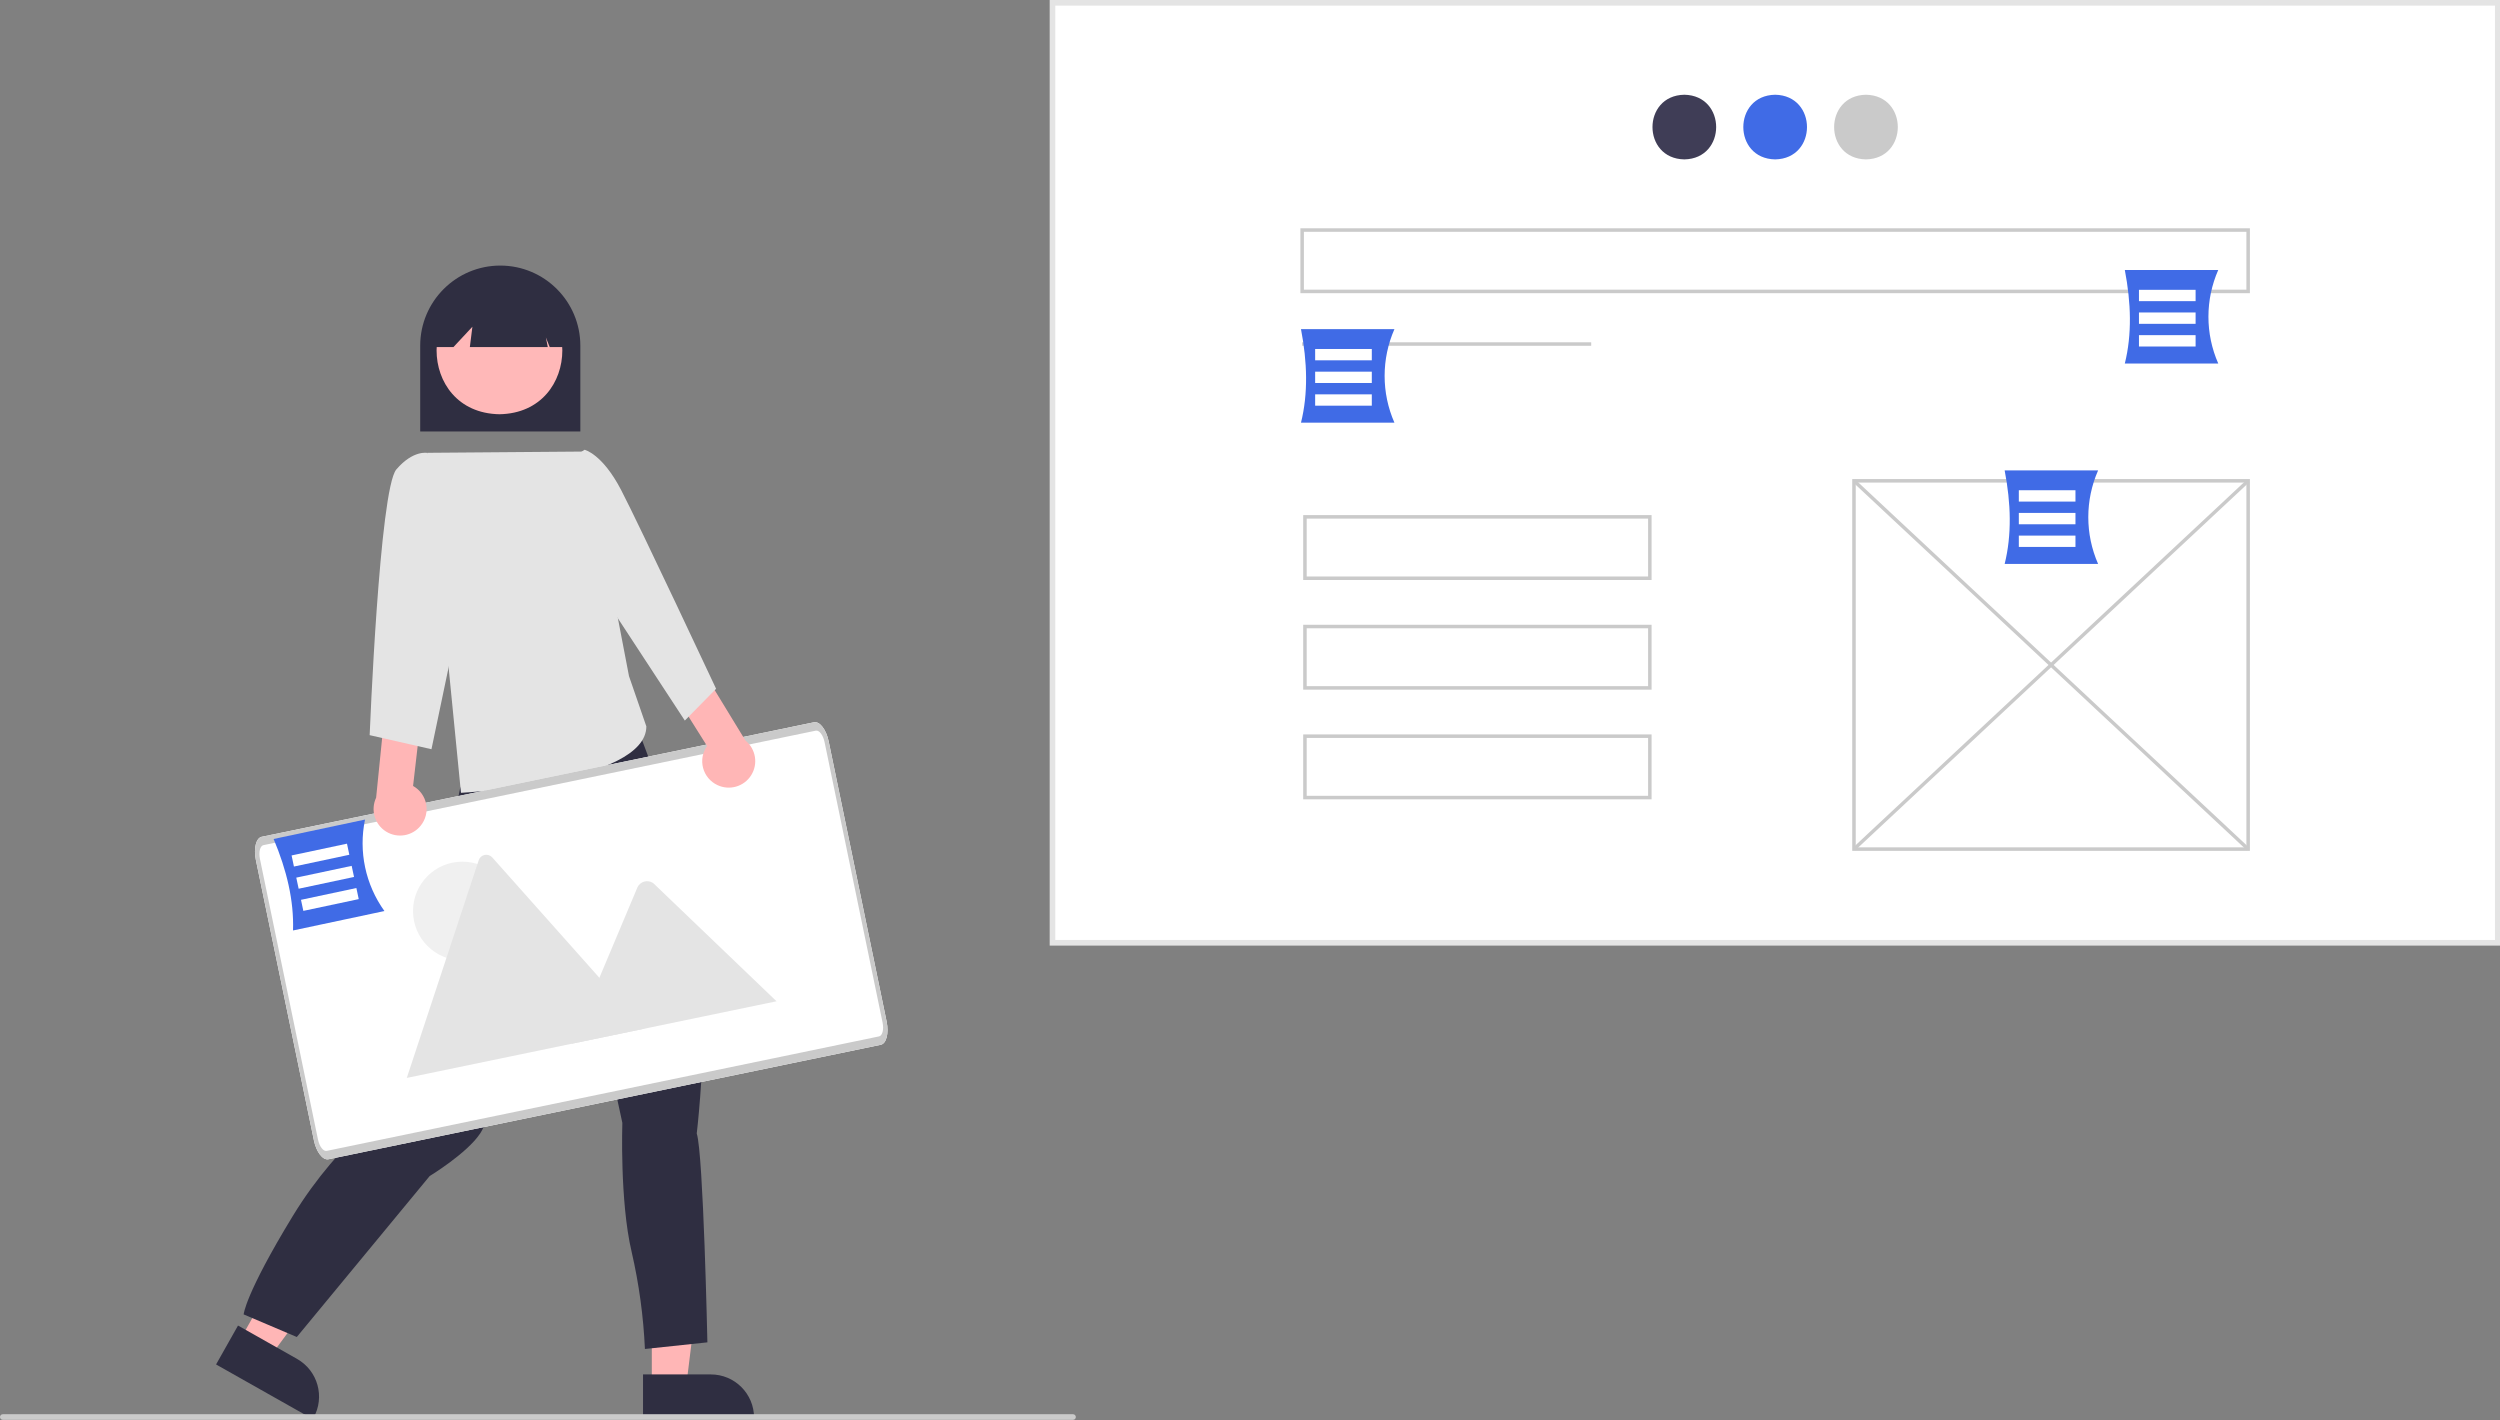 <?xml version="1.0" encoding="UTF-8"?>
<svg xmlns="http://www.w3.org/2000/svg" xmlns:xlink="http://www.w3.org/1999/xlink" width="375pt" height="213pt" viewBox="0 0 375 213" version="1.1">
<rect x="0" y="0" width="375" height="213" fill="#808080" stroke="none"/>
<g id="surface1">
<path style=" stroke:none;fill-rule:nonzero;fill:rgb(100%,100%,100%);fill-opacity:1;" d="M 157.875 0.422 L 374.668 0.422 L 374.668 141.418 L 157.875 141.418 Z M 157.875 0.422 "/>
<path style=" stroke:none;fill-rule:nonzero;fill:rgb(89.412%,89.412%,89.412%);fill-opacity:1;" d="M 375.09 141.84 L 157.453 141.84 L 157.453 0 L 375.09 0 Z M 158.297 140.996 L 374.246 140.996 L 374.246 0.844 L 158.297 0.844 Z M 158.297 140.996 "/>
<path style=" stroke:none;fill-rule:nonzero;fill:rgb(24.706%,23.922%,33.725%);fill-opacity:1;" d="M 252.648 14.211 C 259.016 14.32 259.016 23.801 252.648 23.91 C 246.281 23.801 246.281 14.32 252.648 14.211 Z M 252.648 14.211 "/>
<path style=" stroke:none;fill-rule:nonzero;fill:rgb(25.098%,41.961%,90.196%);fill-opacity:1;" d="M 266.273 14.211 C 272.641 14.32 272.641 23.801 266.273 23.91 C 259.906 23.801 259.906 14.32 266.273 14.211 Z M 266.273 14.211 "/>
<path style=" stroke:none;fill-rule:nonzero;fill:rgb(79.216%,79.216%,79.216%);fill-opacity:1;" d="M 279.898 14.211 C 286.266 14.32 286.262 23.801 279.895 23.91 C 273.527 23.801 273.531 14.32 279.898 14.211 Z M 279.898 14.211 "/>
<path style=" stroke:none;fill-rule:nonzero;fill:rgb(79.216%,79.216%,79.216%);fill-opacity:1;" d="M 195.32 51.344 L 238.68 51.344 L 238.68 51.867 L 195.32 51.867 Z M 195.32 51.344 "/>
<path style=" stroke:none;fill-rule:nonzero;fill:rgb(79.216%,79.216%,79.216%);fill-opacity:1;" d="M 337.484 127.629 L 277.836 127.629 L 277.836 71.859 L 337.484 71.859 Z M 278.359 127.102 L 336.961 127.102 L 336.961 72.387 L 278.359 72.387 Z M 278.359 127.102 "/>
<path style=" stroke:none;fill-rule:nonzero;fill:rgb(79.216%,79.216%,79.216%);fill-opacity:1;" d="M 277.918 72.316 L 278.277 71.93 L 337.402 127.172 L 337.043 127.555 Z M 277.918 72.316 "/>
<path style=" stroke:none;fill-rule:nonzero;fill:rgb(79.216%,79.216%,79.216%);fill-opacity:1;" d="M 277.918 127.172 L 337.043 71.934 L 337.402 72.316 L 278.273 127.555 Z M 277.918 127.172 "/>
<path style=" stroke:none;fill-rule:nonzero;fill:rgb(79.216%,79.216%,79.216%);fill-opacity:1;" d="M 337.484 43.977 L 195.059 43.977 L 195.059 34.242 L 337.484 34.242 Z M 195.586 43.449 L 336.961 43.449 L 336.961 34.77 L 195.586 34.77 Z M 195.586 43.449 "/>
<path style=" stroke:none;fill-rule:nonzero;fill:rgb(79.216%,79.216%,79.216%);fill-opacity:1;" d="M 247.738 87 L 195.48 87 L 195.48 77.266 L 247.738 77.266 Z M 196.004 86.473 L 247.215 86.473 L 247.215 77.793 L 196.004 77.793 Z M 196.004 86.473 "/>
<path style=" stroke:none;fill-rule:nonzero;fill:rgb(79.216%,79.216%,79.216%);fill-opacity:1;" d="M 247.738 103.449 L 195.48 103.449 L 195.48 93.715 L 247.738 93.715 Z M 196.004 102.922 L 247.215 102.922 L 247.215 94.242 L 196.004 94.242 Z M 196.004 102.922 "/>
<path style=" stroke:none;fill-rule:nonzero;fill:rgb(79.216%,79.216%,79.216%);fill-opacity:1;" d="M 247.738 119.898 L 195.48 119.898 L 195.48 110.164 L 247.738 110.164 Z M 196.004 119.371 L 247.215 119.371 L 247.215 110.691 L 196.004 110.691 Z M 196.004 119.371 "/>
<path style=" stroke:none;fill-rule:nonzero;fill:rgb(25.098%,41.961%,90.196%);fill-opacity:1;" d="M 209.164 63.402 L 195.148 63.402 C 196.23 59.043 196.102 54.328 195.148 49.371 L 209.164 49.371 C 207.203 53.844 207.203 58.934 209.164 63.402 Z M 209.164 63.402 "/>
<path style=" stroke:none;fill-rule:nonzero;fill:rgb(100%,100%,100%);fill-opacity:1;" d="M 197.273 52.348 L 205.77 52.348 L 205.77 54.047 L 197.273 54.047 Z M 197.273 52.348 "/>
<path style=" stroke:none;fill-rule:nonzero;fill:rgb(100%,100%,100%);fill-opacity:1;" d="M 197.273 55.75 L 205.77 55.75 L 205.77 57.449 L 197.273 57.449 Z M 197.273 55.75 "/>
<path style=" stroke:none;fill-rule:nonzero;fill:rgb(100%,100%,100%);fill-opacity:1;" d="M 197.273 59.152 L 205.77 59.152 L 205.77 60.852 L 197.273 60.852 Z M 197.273 59.152 "/>
<path style=" stroke:none;fill-rule:nonzero;fill:rgb(25.098%,41.961%,90.196%);fill-opacity:1;" d="M 314.715 84.59 L 300.699 84.59 C 301.781 80.234 301.652 75.516 300.699 70.562 L 314.715 70.562 C 312.754 75.031 312.754 80.121 314.715 84.59 Z M 314.715 84.59 "/>
<path style=" stroke:none;fill-rule:nonzero;fill:rgb(100%,100%,100%);fill-opacity:1;" d="M 302.824 73.535 L 311.32 73.535 L 311.32 75.238 L 302.824 75.238 Z M 302.824 73.535 "/>
<path style=" stroke:none;fill-rule:nonzero;fill:rgb(100%,100%,100%);fill-opacity:1;" d="M 302.824 76.938 L 311.32 76.938 L 311.32 78.641 L 302.824 78.641 Z M 302.824 76.938 "/>
<path style=" stroke:none;fill-rule:nonzero;fill:rgb(100%,100%,100%);fill-opacity:1;" d="M 302.824 80.34 L 311.32 80.34 L 311.32 82.039 L 302.824 82.039 Z M 302.824 80.34 "/>
<path style=" stroke:none;fill-rule:nonzero;fill:rgb(25.098%,41.961%,90.196%);fill-opacity:1;" d="M 332.738 54.527 L 318.723 54.527 C 319.805 50.168 319.672 45.453 318.723 40.496 L 332.738 40.496 C 330.773 44.965 330.773 50.055 332.738 54.527 Z M 332.738 54.527 "/>
<path style=" stroke:none;fill-rule:nonzero;fill:rgb(100%,100%,100%);fill-opacity:1;" d="M 320.844 43.473 L 329.34 43.473 L 329.34 45.172 L 320.844 45.172 Z M 320.844 43.473 "/>
<path style=" stroke:none;fill-rule:nonzero;fill:rgb(100%,100%,100%);fill-opacity:1;" d="M 320.844 46.871 L 329.34 46.871 L 329.34 48.574 L 320.844 48.574 Z M 320.844 46.871 "/>
<path style=" stroke:none;fill-rule:nonzero;fill:rgb(100%,100%,100%);fill-opacity:1;" d="M 320.844 50.273 L 329.34 50.273 L 329.34 51.977 L 320.844 51.977 Z M 320.844 50.273 "/>
<path style=" stroke:none;fill-rule:nonzero;fill:rgb(18.431%,18.039%,25.49%);fill-opacity:1;" d="M 87.051 64.723 L 63.031 64.723 L 63.031 51.855 C 63.031 45.219 68.41 39.836 75.043 39.836 C 81.672 39.836 87.051 45.219 87.051 51.855 Z M 87.051 64.723 "/>
<path style=" stroke:none;fill-rule:nonzero;fill:rgb(100%,71.373%,71.373%);fill-opacity:1;" d="M 97.77 207.852 L 102.938 207.852 L 105.395 187.906 L 97.77 187.906 Z M 97.77 207.852 "/>
<path style=" stroke:none;fill-rule:nonzero;fill:rgb(18.431%,18.039%,25.49%);fill-opacity:1;" d="M 96.453 206.164 L 106.625 206.164 C 110.207 206.164 113.109 209.066 113.109 212.652 L 113.109 212.863 L 96.453 212.863 Z M 96.453 206.164 "/>
<path style=" stroke:none;fill-rule:nonzero;fill:rgb(100%,71.373%,71.373%);fill-opacity:1;" d="M 36.02 200.949 L 40.52 203.492 L 52.453 187.332 L 45.816 183.582 Z M 36.02 200.949 "/>
<path style=" stroke:none;fill-rule:nonzero;fill:rgb(18.431%,18.039%,25.49%);fill-opacity:1;" d="M 35.703 198.832 L 44.562 203.836 L 44.562 203.84 C 47.68 205.602 48.781 209.559 47.02 212.68 L 46.918 212.863 L 32.41 204.668 Z M 35.703 198.832 "/>
<path style=" stroke:none;fill-rule:nonzero;fill:rgb(18.431%,18.039%,25.49%);fill-opacity:1;" d="M 69.035 118.148 L 68.637 120.145 C 68.637 120.145 67.441 121.344 68.039 121.941 C 68.637 122.539 68.438 125.332 68.438 125.332 C 68.102 130.426 61.453 159.047 60.266 164.637 C 60.266 164.637 51.098 170.625 43.922 182.395 C 36.746 194.168 36.547 197.16 36.547 197.16 L 44.52 200.551 L 64.449 176.41 C 64.449 176.41 70.031 173.02 72.023 170.023 C 74.02 167.031 86.375 136.105 86.375 136.105 L 93.352 168.43 C 93.352 168.43 92.953 180.199 94.746 187.781 C 95.848 192.566 96.516 197.441 96.738 202.348 L 106.109 201.352 C 106.109 201.352 105.508 173.02 104.512 170.023 C 104.512 170.023 108.699 135.508 100.328 121.742 L 93.582 103.738 L 86.973 101.191 Z M 69.035 118.148 "/>
<path style=" stroke:none;fill-rule:nonzero;fill:rgb(100%,72.157%,72.157%);fill-opacity:1;" d="M 74.918 42.98 C 87.496 43.195 87.492 61.922 74.918 62.137 C 62.344 61.922 62.344 43.195 74.918 42.98 Z M 74.918 42.98 "/>
<path style=" stroke:none;fill-rule:nonzero;fill:rgb(18.431%,18.039%,25.49%);fill-opacity:1;" d="M 84.598 52.062 L 82.461 52.062 L 81.879 50.605 L 82.168 52.062 L 70.477 52.062 L 70.859 49.012 L 68.016 52.062 L 65.184 52.062 L 65.184 50.41 C 65.176 46.934 67.023 43.719 70.031 41.98 C 73.035 40.238 76.742 40.238 79.746 41.98 C 82.754 43.719 84.602 46.934 84.598 50.41 Z M 84.598 52.062 "/>
<path style=" stroke:none;fill-rule:nonzero;fill:rgb(89.412%,89.412%,89.412%);fill-opacity:1;" d="M 87.887 67.73 L 64.121 67.922 L 69.145 118.922 C 69.145 118.922 96.934 117.453 96.953 108.961 L 94.348 101.414 Z M 87.887 67.73 "/>
<path style=" stroke:none;fill-rule:nonzero;fill:rgb(100%,100%,100%);fill-opacity:1;" d="M 132.113 156.719 L 49.27 173.891 C 48.422 174.066 47.445 172.801 47.086 171.066 L 38.375 128.977 C 38.02 127.238 38.414 125.691 39.262 125.516 L 122.105 108.34 C 122.953 108.168 123.93 109.43 124.293 111.164 L 133 153.258 C 133.355 154.992 132.961 156.539 132.113 156.719 Z M 132.113 156.719 "/>
<path style=" stroke:none;fill-rule:nonzero;fill:rgb(94.118%,94.118%,94.118%);fill-opacity:1;" d="M 76.75 136.656 C 76.75 140.746 73.438 144.062 69.352 144.062 C 65.266 144.062 61.953 140.746 61.953 136.656 C 61.953 132.566 65.266 129.25 69.352 129.25 C 73.438 129.25 76.75 132.566 76.75 136.656 Z M 76.75 136.656 "/>
<path style=" stroke:none;fill-rule:nonzero;fill:rgb(89.412%,89.412%,89.412%);fill-opacity:1;" d="M 96.691 154.293 L 61.152 161.66 C 61.109 161.672 61.066 161.676 61.02 161.68 L 71.801 129.051 C 71.93 128.637 72.273 128.328 72.699 128.238 C 73.125 128.152 73.562 128.301 73.848 128.625 L 89.176 145.844 L 89.906 146.668 Z M 96.691 154.293 "/>
<path style=" stroke:none;fill-rule:nonzero;fill:rgb(89.412%,89.412%,89.412%);fill-opacity:1;" d="M 116.48 150.191 L 85.742 156.566 L 89.906 146.668 L 90.207 145.957 L 95.633 133.062 C 95.836 132.656 96.207 132.355 96.645 132.234 C 97.086 132.117 97.555 132.191 97.938 132.438 C 97.984 132.473 98.031 132.512 98.078 132.555 Z M 116.48 150.191 "/>
<path style=" stroke:none;fill-rule:nonzero;fill:rgb(79.216%,79.216%,79.216%);fill-opacity:1;" d="M 132.113 156.719 L 49.27 173.891 C 48.422 174.066 47.445 172.801 47.086 171.066 L 38.375 128.977 C 38.02 127.238 38.414 125.691 39.262 125.516 L 122.105 108.34 C 122.953 108.168 123.93 109.43 124.293 111.164 L 133 153.258 C 133.355 154.992 132.961 156.539 132.113 156.719 Z M 39.52 126.77 C 39.012 126.875 38.777 127.805 38.992 128.848 L 47.699 170.938 C 47.914 171.98 48.5 172.738 49.008 172.633 L 131.855 155.461 C 132.363 155.355 132.602 154.426 132.387 153.383 L 123.68 111.293 C 123.461 110.25 122.875 109.492 122.367 109.598 Z M 39.52 126.77 "/>
<path style=" stroke:none;fill-rule:nonzero;fill:rgb(100%,71.373%,71.373%);fill-opacity:1;" d="M 107.605 117.758 C 106.547 117.262 105.762 116.32 105.461 115.188 C 105.164 114.055 105.383 112.852 106.055 111.895 L 101.242 104.246 L 105.172 100.188 L 111.816 111.082 C 113.379 112.352 113.75 114.59 112.672 116.293 C 111.598 117.996 109.422 118.625 107.605 117.758 Z M 107.605 117.758 "/>
<path style=" stroke:none;fill-rule:nonzero;fill:rgb(89.412%,89.412%,89.412%);fill-opacity:1;" d="M 84.234 69.738 L 87.684 67.465 C 87.684 67.465 90.344 68.059 93.172 73.508 C 96.004 78.957 107.414 103.316 107.414 103.316 L 102.723 108.086 L 90.211 88.973 Z M 84.234 69.738 "/>
<path style=" stroke:none;fill-rule:nonzero;fill:rgb(100%,71.373%,71.373%);fill-opacity:1;" d="M 63.102 123.852 C 63.84 122.945 64.141 121.758 63.922 120.605 C 63.703 119.457 62.984 118.465 61.961 117.895 L 62.996 108.918 L 57.699 106.957 L 56.418 119.656 C 55.559 121.48 56.195 123.656 57.898 124.727 C 59.605 125.797 61.84 125.422 63.102 123.852 Z M 63.102 123.852 "/>
<path style=" stroke:none;fill-rule:nonzero;fill:rgb(89.412%,89.412%,89.412%);fill-opacity:1;" d="M 67.246 72.312 L 64.121 67.938 C 64.121 67.938 61.98 67.465 59.453 70.414 C 56.922 73.367 55.449 110.273 55.449 110.273 L 64.719 112.383 L 70.195 86.234 Z M 67.246 72.312 "/>
<path style=" stroke:none;fill-rule:nonzero;fill:rgb(79.216%,79.216%,79.216%);fill-opacity:1;" d="M 160.953 212.977 L 0.422 212.977 C 0.188 212.977 0 212.789 0 212.555 C 0 212.324 0.188 212.133 0.422 212.133 L 160.953 212.133 C 161.188 212.133 161.375 212.324 161.375 212.555 C 161.375 212.789 161.188 212.977 160.953 212.977 Z M 160.953 212.977 "/>
<path style=" stroke:none;fill-rule:nonzero;fill:rgb(25.098%,41.961%,90.196%);fill-opacity:1;" d="M 57.664 136.656 L 43.953 139.57 C 44.105 135.082 43 130.496 41.043 125.848 L 54.754 122.934 C 53.762 127.715 54.816 132.691 57.664 136.656 Z M 57.664 136.656 "/>
<path style=" stroke:none;fill-rule:nonzero;fill:rgb(100%,100%,100%);fill-opacity:1;" d="M 43.738 128.316 L 52.047 126.551 L 52.398 128.215 L 44.09 129.98 Z M 43.738 128.316 "/>
<path style=" stroke:none;fill-rule:nonzero;fill:rgb(100%,100%,100%);fill-opacity:1;" d="M 44.441 131.645 L 52.75 129.879 L 53.105 131.543 L 44.797 133.309 Z M 44.441 131.645 "/>
<path style=" stroke:none;fill-rule:nonzero;fill:rgb(100%,100%,100%);fill-opacity:1;" d="M 45.148 134.973 L 53.457 133.203 L 53.809 134.867 L 45.5 136.633 Z M 45.148 134.973 "/>
</g>
</svg>
